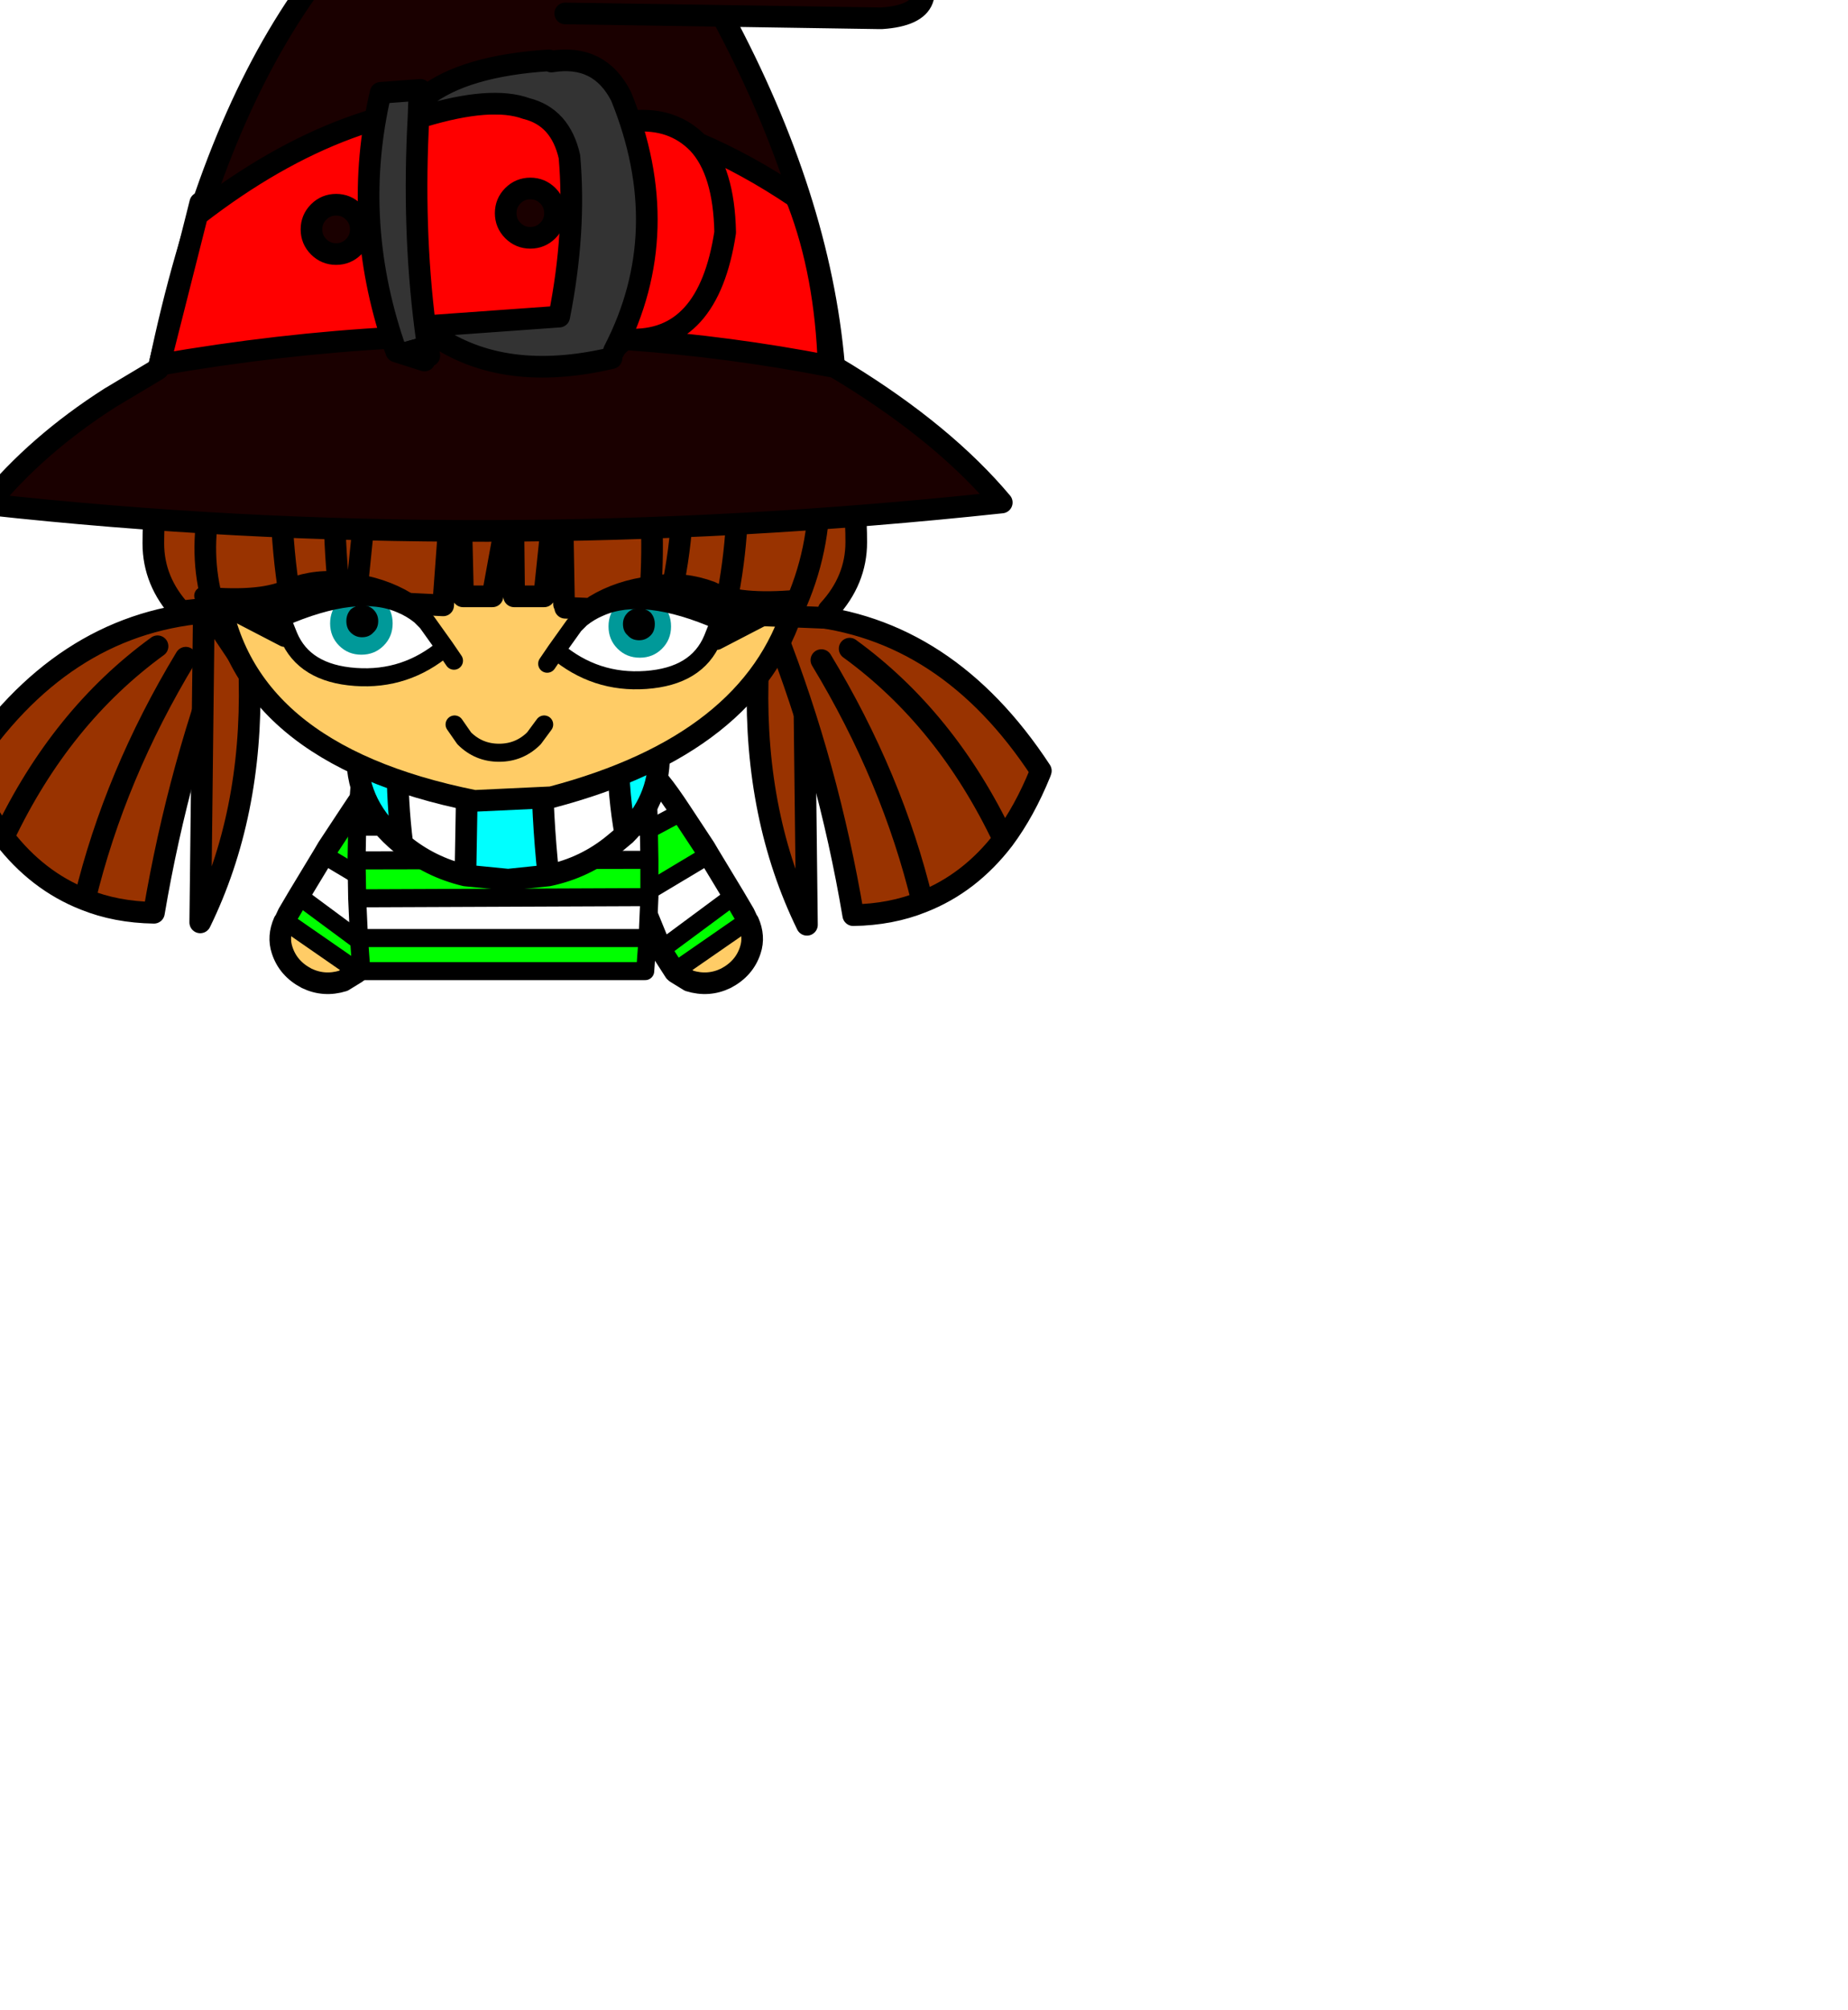 <?xml version="1.0" encoding="UTF-8" standalone="no"?>
<svg xmlns:xlink="http://www.w3.org/1999/xlink" height="100.25px" width="92.2px" xmlns="http://www.w3.org/2000/svg">
  <g transform="matrix(0.6, 0.0, 0.0, 0.6, -1.35, -4.85)">
  <use height="20.35" id="mc300" transform="matrix(0.996, 0.069, -0.069, 0.996, 25.732, 70.092)" width="13.05" xlink:href="#sprite0"/>
      <use height="20.35" id="mc301" transform="matrix(-0.996, 0.069, 0.069, 0.996, 64.618, 70.092)" width="13.05" xlink:href="#sprite0"/>
      <use height="18.8" id="mc302" transform="matrix(1.0, 0.0, 0.0, 1.0, 31.15, 70.75)" width="25.85" xlink:href="#sprite3"/>
      <use height="22.3" id="mc303" transform="matrix(1.0, 0.0, 0.0, 1.0, 31.05, 59.8)" width="26.9" xlink:href="#sprite5"/>
      <use height="27.9" id="mc304" transform="matrix(-1.0, 0.0, 0.0, 1.0, 70.25, 57.95)" width="6.1" xlink:href="#sprite7"/>
      <use height="27.0" id="mc305" transform="matrix(-1.0, 0.0, 0.0, 1.0, 89.7, 58.05)" width="23.95" xlink:href="#sprite9"/>
      <use height="27.0" id="mc306" transform="matrix(1.0, 0.0, 0.0, 1.0, -1.45, 57.85)" width="23.95" xlink:href="#sprite9"/>
      <use height="27.9" id="mc307" transform="matrix(1.0, 0.0, 0.0, 1.0, 18.0, 57.75)" width="6.1" xlink:href="#sprite7"/>
      <use height="36.55" id="mc308" transform="matrix(1.0, 0.0, 0.0, 1.0, 19.45, 39.1)" width="50.2" xlink:href="#sprite11"/>
      <use height="3.85" transform="matrix(1.0, 0.0, 0.0, 1.0, 39.3, 67.55)" width="8.95" xlink:href="#shape14"/>
      <use height="37.5" id="mc3010" transform="matrix(1.0, 0.0, 0.0, 1.0, 14.1, 22.85)" width="60.25" xlink:href="#sprite13"/>
      <use height="9.6" id="mc3011" transform="matrix(1.0, 0.0, 0.0, 1.0, 18.4, 55.55)" width="22.35" xlink:href="#sprite15"/>
      <use height="9.6" id="mc3012" transform="matrix(-1.0, 0.0, 0.0, 1.0, 69.35, 55.8)" width="22.35" xlink:href="#sprite15"/>
      <use height="62.1" id="hide_hat" transform="matrix(1.0, 0.0, 0.0, 1.0, 0.35, -9.0)" width="86.1" xlink:href="#sprite17"/>
      <use height="0.0" id="hat" transform="matrix(1.0, 0.0, 0.0, 1.0, 9.85, 0.2)" width="0.0" xlink:href="#sprite21"/>
  </g>
  <defs>
    <g id="shape0" transform="matrix(1.0, 0.0, 0.0, 1.0, -0.1, -0.2)">
      <path d="M77.5 13.45 Q90.75 26.75 90.75 45.55 90.75 64.35 77.5 77.6 64.2 90.85 45.4 90.85 26.6 90.85 13.35 77.6 0.1 64.35 0.1 45.55 0.1 26.75 13.35 13.45 26.6 0.2 45.4 0.2 64.2 0.2 77.5 13.45" fill="#ff0000" fill-rule="evenodd" stroke="none"/>
    </g>
    <g id="sprite0" transform="matrix(1.0, 0.0, 0.0, 1.0, 6.55, 10.15)">
      <use height="4.9" id="mc200" transform="matrix(1.0, 0.0, 0.0, 1.0, -5.65, 4.4)" width="6.65" xlink:href="#sprite1"/>
      <use height="13.2" id="mc100" transform="matrix(1.0, 0.0, 0.0, 1.0, -5.35, -5.05)" width="10.15" xlink:href="#sprite2"/>
      <use height="20.35" transform="matrix(1.0, 0.0, 0.0, 1.0, -6.55, -10.15)" width="13.05" xlink:href="#shape3"/>
    </g>
    <g id="sprite1" transform="matrix(1.0, 0.0, 0.0, 1.0, 3.35, 2.45)">
      <use height="4.9" transform="matrix(1.0, 0.0, 0.0, 1.0, -3.35, -2.45)" width="6.65" xlink:href="#shape1"/>
    </g>
    <g id="shape1" transform="matrix(1.0, 0.0, 0.0, 1.0, 3.35, 2.45)">
      <path d="M-3.05 -2.45 L-2.8 -2.35 3.3 1.3 3.2 1.4 2.15 2.15 Q0.6 2.75 -0.9 2.15 -2.5 1.45 -3.1 -0.05 -3.55 -1.15 -3.1 -2.4 L-3.05 -2.45" fill="#ffcc66" fill-rule="evenodd" stroke="none"/>
    </g>
    <g id="sprite2" transform="matrix(1.0, 0.0, 0.0, 1.0, 5.1, 6.6)">
      <use height="13.2" transform="matrix(1.0, 0.0, 0.0, 1.0, -5.1, -6.6)" width="10.15" xlink:href="#shape2"/>
    </g>
    <g id="shape2" transform="matrix(1.0, 0.0, 0.0, 1.0, 5.1, 6.6)">
      <path d="M-4.85 2.95 L-5.1 2.85 -4.85 2.2 -4.1 0.7 -3.7 0.9 2.25 4.7 2.1 5.05 1.25 6.6 -4.85 2.95 M5.05 -4.25 L4.1 -0.95 3.75 0.15 -2.25 -2.9 -1.95 -3.5 -0.2 -6.6 5.05 -4.25" fill="#00ff00" fill-rule="evenodd" stroke="none"/>
    </g>
    <g id="shape3" transform="matrix(1.0, 0.0, 0.0, 1.0, 6.55, 10.15)">
      <path d="M-0.45 -5.05 Q1.4 -8.35 2.2 -8.8 3.05 -9.35 3.85 -9.2 L4.3 -9.1 Q5.3 -8.65 5.55 -7.4 5.75 -6.5 4.8 -2.7 L-0.45 -5.05 M3.5 1.7 L2.0 6.25 -3.95 2.45 -4.35 2.25 -2.5 -1.35 3.5 1.7" fill="#ffffff" fill-rule="evenodd" stroke="none"/>
      <path d="M4.8 -2.7 Q5.75 -6.5 5.55 -7.4 5.3 -8.65 4.3 -9.1 L3.85 -9.2 Q3.05 -9.35 2.2 -8.8 1.4 -8.35 -0.45 -5.05 M4.8 -2.7 L3.85 0.6 3.5 1.7 2.0 6.25 1.85 6.6 1.0 8.15 0.9 8.25 -0.15 9.0 Q-1.7 9.6 -3.2 9.0 -4.8 8.3 -5.4 6.8 -5.85 5.7 -5.4 4.45 L-5.35 4.4 -5.1 3.75 -4.35 2.25 -2.5 -1.35 -2.2 -1.95 -0.45 -5.05" fill="none" stroke="#000000" stroke-linecap="round" stroke-linejoin="round" stroke-width="1.8"/>
      <path d="M-0.45 -5.05 L4.8 -2.7 M-5.1 4.5 L0.7 7.95 M-2.5 -1.35 L3.5 1.7 M2.0 6.25 L-3.95 2.45" fill="none" stroke="#000000" stroke-linecap="round" stroke-linejoin="round" stroke-width="1.5"/>
    </g>
    <g id="sprite3" transform="matrix(1.0, 0.0, 0.0, 1.0, 0.75, 0.75)">
      <use height="14.75" id="mc100" transform="matrix(1.0, 0.0, 0.0, 1.0, 0.0, 2.55)" width="24.35" xlink:href="#sprite4"/>
      <use height="18.8" transform="matrix(1.0, 0.0, 0.0, 1.0, -0.75, -0.75)" width="25.85" xlink:href="#shape5"/>
    </g>
    <g id="sprite4" transform="matrix(1.0, 0.0, 0.0, 1.0, 12.15, 7.35)">
      <use height="14.75" transform="matrix(1.0, 0.0, 0.0, 1.0, -12.15, -7.35)" width="24.35" xlink:href="#shape4"/>
    </g>
    <g id="shape4" transform="matrix(1.0, 0.0, 0.0, 1.0, 12.15, 7.35)">
      <path d="M12.15 -5.15 L12.15 -4.6 -12.1 -4.6 -12.05 -5.15 -11.95 -7.35 12.05 -7.35 12.15 -5.15 M11.85 7.4 L-11.75 7.4 -11.95 4.65 12.05 4.65 11.85 7.4 M12.2 1.25 L-12.1 1.35 -12.15 -1.8 12.2 -1.85 12.2 1.25" fill="#00ff00" fill-rule="evenodd" stroke="none"/>
    </g>
    <g id="shape5" transform="matrix(1.0, 0.0, 0.0, 1.0, 0.75, 0.75)">
      <path d="M24.2 14.55 L0.2 14.55 0.05 11.25 24.35 11.15 24.2 14.55 M0.0 8.1 L0.05 5.3 24.3 5.3 24.35 8.05 0.0 8.1 M0.2 2.55 L0.4 0.0 24.0 0.0 24.2 2.55 0.2 2.55" fill="#ffffff" fill-rule="evenodd" stroke="none"/>
      <path d="M0.2 14.55 L0.4 17.3 24.0 17.3 24.2 14.55 0.2 14.55 0.05 11.25 0.0 8.1 0.05 5.3 0.1 4.75 0.2 2.55 0.4 0.0 24.0 0.0 24.2 2.55 24.3 4.75 24.3 5.3 24.35 8.05 24.35 11.15 24.2 14.55 M24.35 11.15 L0.05 11.25 M24.2 2.55 L0.2 2.55 M24.3 5.3 L0.05 5.3 M0.0 8.1 L24.35 8.05" fill="none" stroke="#000000" stroke-linecap="round" stroke-linejoin="round" stroke-width="1.5"/>
    </g>
    <g id="sprite5" transform="matrix(1.0, 0.0, 0.0, 1.0, 0.9, 0.9)">
      <use height="20.5" id="mc100" transform="matrix(1.0, 0.0, 0.0, 1.0, 0.0, 0.0)" width="25.1" xlink:href="#sprite6"/>
      <use height="22.3" transform="matrix(1.0, 0.0, 0.0, 1.0, -0.9, -0.9)" width="26.9" xlink:href="#shape7"/>
    </g>
    <g id="sprite6" transform="matrix(1.0, 0.0, 0.0, 1.0, 12.55, 10.25)">
      <use height="20.5" transform="matrix(1.0, 0.0, 0.0, 1.0, -12.55, -10.25)" width="25.1" xlink:href="#shape6"/>
    </g>
    <g id="shape6" transform="matrix(1.0, 0.0, 0.0, 1.0, 12.55, 10.25)">
      <path d="M3.3 -9.9 Q2.3 0.0 3.35 9.9 L0.0 10.25 -3.55 9.9 -3.2 -9.9 0.0 -10.25 3.3 -9.9 M9.75 6.5 Q8.6 0.05 9.65 -6.55 12.55 -3.75 12.55 0.0 12.55 3.7 9.75 6.5 M-8.7 -6.95 Q-9.65 0.35 -8.8 7.25 L-8.9 7.25 Q-12.55 4.25 -12.55 0.0 -12.55 -4.2 -8.95 -7.2 L-8.7 -6.95" fill="#00ffff" fill-rule="evenodd" stroke="none"/>
    </g>
    <g id="shape7" transform="matrix(1.0, 0.0, 0.0, 1.0, 0.9, 0.9)">
      <path d="M15.85 0.35 Q18.95 1.0 21.4 3.0 L21.95 3.5 22.2 3.7 Q21.15 10.3 22.3 16.75 L21.4 17.5 Q19.0 19.5 15.9 20.15 14.85 10.25 15.85 0.35 M9.0 20.15 Q6.05 19.45 3.75 17.55 L3.75 17.5 Q2.9 10.6 3.85 3.3 L3.65 3.0 Q6.15 1.0 9.35 0.35 L9.0 20.15" fill="#ffffff" fill-rule="evenodd" stroke="none"/>
      <path d="M15.85 0.35 Q18.95 1.0 21.4 3.0 L21.95 3.5 22.2 3.7 Q25.1 6.5 25.1 10.25 25.1 13.95 22.3 16.75 L21.4 17.5 Q19.0 19.5 15.9 20.15 L12.55 20.5 9.0 20.15 Q6.05 19.45 3.75 17.55 L3.65 17.5 Q0.0 14.5 0.0 10.25 0.0 6.05 3.6 3.05 L3.65 3.0 Q6.15 1.0 9.35 0.35 L12.55 0.0 15.85 0.35 Q14.85 10.25 15.9 20.15 M22.2 3.7 Q21.15 10.3 22.3 16.75 M3.75 17.55 L3.75 17.5 Q2.9 10.6 3.85 3.3 M9.35 0.35 L9.0 20.15" fill="none" stroke="#000000" stroke-linecap="round" stroke-linejoin="round" stroke-width="1.8"/>
    </g>
    <g id="sprite7" transform="matrix(1.0, 0.0, 0.0, 1.0, 0.9, 0.9)">
      <use height="26.1" id="mc100" transform="matrix(1.0, 0.0, 0.0, 1.0, 0.0, 0.0)" width="4.3" xlink:href="#sprite8"/>
      <use height="27.9" transform="matrix(1.0, 0.0, 0.0, 1.0, -0.9, -0.9)" width="6.1" xlink:href="#shape9"/>
    </g>
    <g id="sprite8" transform="matrix(1.0, 0.0, 0.0, 1.0, 2.15, 13.05)">
      <use height="26.1" transform="matrix(1.0, 0.0, 0.0, 1.0, -2.15, -13.05)" width="4.3" xlink:href="#shape8"/>
    </g>
    <g id="shape8" transform="matrix(1.0, 0.0, 0.0, 1.0, 2.15, 13.05)">
      <path d="M1.95 -7.15 Q2.2 4.15 -2.15 13.05 L-1.85 -12.9 -1.6 -13.05 2.15 -7.45 1.95 -7.15" fill="#993300" fill-rule="evenodd" stroke="none"/>
    </g>
    <g id="shape9" transform="matrix(1.0, 0.0, 0.0, 1.0, 0.9, 0.9)">
      <path d="M4.1 5.9 Q4.35 17.2 0.0 26.1 L0.3 0.15 M0.55 0.0 L4.3 5.6" fill="none" stroke="#000000" stroke-linecap="round" stroke-linejoin="round" stroke-width="1.8"/>
    </g>
    <g id="sprite9" transform="matrix(1.0, 0.0, 0.0, 1.0, 0.9, 0.9)">
      <use height="25.2" id="mc100" transform="matrix(1.0, 0.0, 0.0, 1.0, 0.0, 0.0)" width="22.15" xlink:href="#sprite10"/>
      <use height="27.0" transform="matrix(1.0, 0.0, 0.0, 1.0, -0.9, -0.9)" width="23.95" xlink:href="#shape11"/>
    </g>
    <g id="sprite10" transform="matrix(1.0, 0.0, 0.0, 1.0, 11.05, 12.6)">
      <use height="25.2" transform="matrix(1.0, 0.0, 0.0, 1.0, -11.05, -12.6)" width="22.15" xlink:href="#shape10"/>
    </g>
    <g id="shape10" transform="matrix(1.0, 0.0, 0.0, 1.0, 11.05, 12.6)">
      <path d="M11.1 -11.1 L11.05 -11.0 Q6.65 0.2 4.55 12.6 1.4 12.55 -1.2 11.5 -5.15 9.95 -7.95 6.3 -9.7 3.95 -11.0 0.75 L-11.05 0.6 Q-3.25 -11.3 8.75 -12.35 L8.95 -12.6 11.1 -11.1" fill="#993300" fill-rule="evenodd" stroke="none"/>
    </g>
    <g id="shape11" transform="matrix(1.0, 0.0, 0.0, 1.0, 0.9, 0.9)">
      <path d="M20.0 0.0 L22.15 1.5 22.1 1.6 Q17.7 12.8 15.6 25.2 12.45 25.15 9.85 24.1 5.9 22.55 3.1 18.9 1.35 16.55 0.05 13.35 L0.0 13.2 Q7.8 1.3 19.8 0.25 M3.1 18.9 Q7.85 8.9 15.9 3.05 M9.85 24.1 Q12.35 13.75 18.25 4.0" fill="none" stroke="#000000" stroke-linecap="round" stroke-linejoin="round" stroke-width="1.8"/>
    </g>
    <g id="sprite11" transform="matrix(1.0, 0.0, 0.0, 1.0, 0.9, 0.9)">
      <use height="34.75" id="mc100" transform="matrix(1.0, 0.0, 0.0, 1.0, 0.0, 0.0)" width="48.4" xlink:href="#sprite12"/>
      <use height="36.55" transform="matrix(1.0, 0.0, 0.0, 1.0, -0.9, -0.9)" width="50.2" xlink:href="#shape13"/>
    </g>
    <g id="sprite12" transform="matrix(1.0, 0.0, 0.0, 1.0, 24.2, 17.35)">
      <use height="34.75" transform="matrix(1.0, 0.0, 0.0, 1.0, -24.2, -17.35)" width="48.4" xlink:href="#shape12"/>
    </g>
    <g id="shape12" transform="matrix(1.0, 0.0, 0.0, 1.0, 24.2, 17.35)">
      <path d="M21.85 -17.2 Q25.25 -9.15 23.75 1.05 20.25 12.6 3.55 17.0 L-2.85 17.3 Q-22.6 13.35 -24.2 -0.75 L-24.2 -1.05 -22.65 -17.15 21.8 -17.35 21.85 -17.2" fill="#ffcc66" fill-rule="evenodd" stroke="none"/>
    </g>
    <g id="shape13" transform="matrix(1.0, 0.0, 0.0, 1.0, 0.9, 0.9)">
      <path d="M46.05 0.15 Q49.45 8.2 47.95 18.4 44.45 29.95 27.75 34.35 L21.35 34.65 Q1.6 30.7 0.0 16.6 L0.0 16.3 1.55 0.2 46.0 0.0 46.05 0.15 Z" fill="none" stroke="#000000" stroke-linecap="round" stroke-linejoin="round" stroke-width="1.8"/>
    </g>
    <g id="shape14" transform="matrix(1.0, 0.0, 0.0, 1.0, 0.75, 1.15)">
      <path d="M7.45 -0.4 L6.6 0.75 Q5.4 1.95 3.7 1.95 2.0 1.95 0.8 0.75 L0.0 -0.4" fill="none" stroke="#000000" stroke-linecap="round" stroke-linejoin="round" stroke-width="1.5"/>
    </g>
    <g id="sprite13" transform="matrix(1.0, 0.0, 0.0, 1.0, 0.9, 0.9)">
      <use height="35.7" id="mc100" transform="matrix(1.0, 0.0, 0.0, 1.0, 0.0, 0.0)" width="58.45" xlink:href="#sprite14"/>
      <use height="37.5" transform="matrix(1.0, 0.0, 0.0, 1.0, -0.9, -0.9)" width="60.25" xlink:href="#shape16"/>
    </g>
    <g id="sprite14" transform="matrix(1.0, 0.0, 0.0, 1.0, 29.2, 17.85)">
      <use height="35.7" transform="matrix(1.0, 0.0, 0.0, 1.0, -29.2, -17.85)" width="58.45" xlink:href="#shape15"/>
    </g>
    <g id="shape15" transform="matrix(1.0, 0.0, 0.0, 1.0, 29.2, 17.85)">
      <path d="M0.55 -17.85 Q12.3 -17.65 20.65 -9.25 29.25 -0.65 29.25 11.55 29.25 14.7 26.95 17.2 L26.95 17.85 5.05 17.0 4.95 16.7 4.75 5.6 4.4 5.55 3.3 16.05 0.8 16.05 0.7 6.75 -1.0 16.05 -3.45 16.05 -3.75 3.5 -4.15 4.25 -5.1 16.8 -12.3 16.45 -13.65 16.45 -17.8 16.55 -24.15 17.0 -26.9 17.3 Q-29.2 14.8 -29.2 11.65 -29.2 -0.55 -20.6 -9.15 -12.25 -17.55 0.55 -17.85" fill="#993300" fill-rule="evenodd" stroke="none"/>
    </g>
    <g id="shape16" transform="matrix(1.0, 0.0, 0.0, 1.0, 0.9, 0.9)">
      <path d="M56.15 35.05 Q58.45 32.55 58.45 29.4 58.45 17.2 49.85 8.6 41.5 0.2 29.75 0.0 16.95 0.3 8.6 8.7 0.0 17.3 0.0 29.5 0.0 32.65 2.3 35.15 L5.05 34.85 11.4 34.4 15.55 34.3 16.9 34.3 24.1 34.65 25.25 19.0 M40.95 22.45 Q41.85 28.6 41.2 35.15 L42.7 35.2 Q44.45 28.4 43.9 21.6 M42.7 35.2 L47.45 35.35 Q48.95 28.6 48.45 22.15 M47.45 35.35 L56.15 35.7 M53.2 35.05 Q55.5 30.05 55.35 24.7 M4.95 34.45 Q3.8 30.4 4.75 25.95 M25.45 21.35 L25.75 33.9 28.2 33.9 29.9 24.6 30.0 33.9 32.5 33.9 33.6 23.4 M11.35 33.95 Q10.15 26.6 10.95 18.9 M15.5 34.05 Q14.7 26.75 15.3 18.8 M33.95 23.45 L34.15 34.55 M16.85 34.05 L18.5 17.9 M34.25 34.85 L41.2 35.15" fill="none" stroke="#000000" stroke-linecap="round" stroke-linejoin="round" stroke-width="1.8"/>
    </g>
    <g id="sprite15" transform="matrix(1.0, 0.0, 0.0, 1.0, 0.75, 0.75)">
      <use height="6.7" transform="matrix(1.0, 0.0, 0.0, 1.0, 6.5, 1.4)" width="13.6" xlink:href="#shape17"/>
      <use height="5.2" id="mc200" transform="matrix(1.0, 0.0, 0.0, 1.0, 10.55, 1.0)" width="5.2" xlink:href="#sprite16"/>
      <use height="9.6" transform="matrix(1.0, 0.0, 0.0, 1.0, -0.75, -0.75)" width="22.35" xlink:href="#shape19"/>
    </g>
    <g id="shape17" transform="matrix(1.0, 0.0, 0.0, 1.0, -6.5, -1.4)">
      <path d="M12.65 8.05 Q8.4 7.75 7.1 4.65 L6.5 3.15 Q12.8 0.4 16.45 2.0 17.3 2.35 18.05 2.95 L18.6 3.5 20.1 5.6 Q16.85 8.35 12.65 8.05" fill="#ffffff" fill-rule="evenodd" stroke="none"/>
    </g>
    <g id="sprite16" transform="matrix(1.0, 0.0, 0.0, 1.0, 2.6, 2.6)">
      <use height="5.2" transform="matrix(1.0, 0.0, 0.0, 1.0, -2.6, -2.6)" width="5.2" xlink:href="#shape18"/>
    </g>
    <g id="shape18" transform="matrix(1.0, 0.0, 0.0, 1.0, 2.6, 2.6)">
      <path d="M1.85 -1.85 Q2.6 -1.1 2.6 0.0 2.6 1.1 1.85 1.85 1.1 2.6 0.0 2.6 -1.1 2.6 -1.85 1.85 -2.6 1.1 -2.6 0.0 -2.6 -1.1 -1.85 -1.85 -1.1 -2.6 0.0 -2.6 1.1 -2.6 1.85 -1.85" fill="#009999" fill-rule="evenodd" stroke="none"/>
    </g>
    <g id="shape19" transform="matrix(1.0, 0.0, 0.0, 1.0, 0.75, 0.75)">
      <path d="M14.15 4.35 Q13.8 4.75 13.2 4.75 12.65 4.75 12.25 4.35 11.9 4.0 11.9 3.4 11.9 2.85 12.25 2.45 12.65 2.1 13.2 2.1 13.8 2.1 14.15 2.45 14.55 2.85 14.55 3.4 14.55 4.0 14.15 4.35" fill="#000000" fill-rule="evenodd" stroke="none"/>
      <path d="M16.95 1.75 L16.45 2.0 Q12.8 0.4 6.5 3.15 L7.1 4.65 6.75 4.8 0.0 1.3 Q5.0 1.75 7.2 0.6 9.5 -0.25 11.75 0.1 L12.15 0.15 Q14.9 0.5 16.95 1.75" fill="#000000" fill-rule="evenodd" stroke="none"/>
      <path d="M16.45 2.0 Q17.3 2.35 18.05 2.95 L18.6 3.5 20.1 5.6 20.85 6.7 M6.75 4.8 L0.0 1.3 Q5.0 1.75 7.2 0.6 9.5 -0.25 11.75 0.1 L12.15 0.15 Q14.9 0.5 16.95 1.75 M7.1 4.65 Q8.4 7.75 12.65 8.05 16.85 8.35 20.1 5.6 M16.45 2.0 Q12.8 0.4 6.5 3.15 L7.1 4.65" fill="none" stroke="#000000" stroke-linecap="round" stroke-linejoin="round" stroke-width="1.5"/>
    </g>
    <g id="sprite17" transform="matrix(1.0, 0.0, 0.0, 1.0, 0.9, 0.9)">
      <use height="60.3" id="mc500" transform="matrix(1.0, 0.0, 0.0, 1.0, 0.0, 0.0)" width="84.3" xlink:href="#sprite18"/>
      <use height="62.1" transform="matrix(1.0, 0.0, 0.0, 1.0, -0.9, -0.9)" width="86.1" xlink:href="#shape21"/>
      <use height="21.85" id="mc300" transform="matrix(1.0, 0.0, 0.0, 1.0, 14.25, 24.75)" width="55.65" xlink:href="#sprite19"/>
      <use height="23.75" transform="matrix(1.0, 0.0, 0.0, 1.0, 13.35, 23.85)" width="58.05" xlink:href="#shape23"/>
      <use height="25.45" id="mc100" transform="matrix(1.0, 0.0, 0.0, 1.0, 31.65, 21.2)" width="23.15" xlink:href="#sprite20"/>
      <use height="27.25" transform="matrix(1.0, 0.0, 0.0, 1.0, 30.75, 20.3)" width="24.95" xlink:href="#shape25"/>
    </g>
    <g id="sprite18" transform="matrix(1.0, 0.0, 0.0, 1.0, 42.15, 30.15)">
      <use height="60.3" transform="matrix(1.0, 0.0, 0.0, 1.0, -42.15, -30.15)" width="84.3" xlink:href="#shape20"/>
    </g>
    <g id="shape20" transform="matrix(1.0, 0.0, 0.0, 1.0, 42.15, 30.15)">
      <path d="M4.2 -29.65 L15.7 -29.25 18.0 -28.4 Q27.65 -24.7 34.25 -17.9 37.9 -12.85 32.2 -12.45 L31.8 -12.45 18.9 -12.65 Q27.0 2.45 28.2 16.35 L28.2 16.5 29.2 17.1 Q37.4 22.15 42.15 27.8 -1.2 32.45 -42.15 27.95 -38.1 23.0 -32.0 19.1 -30.15 17.85 -28.15 16.8 L-28.0 16.7 -27.9 16.45 Q-20.05 -21.35 3.3 -29.45 L4.2 -29.65" fill="#1a0000" fill-rule="evenodd" stroke="none"/>
    </g>
    <g id="shape21" transform="matrix(1.0, 0.0, 0.0, 1.0, 0.9, 0.9)">
      <path d="M60.15 1.75 L57.85 0.9 59.45 1.45 60.15 1.75" fill="#000000" fill-rule="evenodd" stroke="none"/>
      <path d="M48.0 17.3 L61.05 17.5 73.95 17.7 74.35 17.7 Q80.05 17.3 76.4 12.25 69.8 5.45 60.15 1.75 M57.85 0.9 Q52.7 -0.7 46.35 0.5 L45.45 0.7 Q22.1 8.8 14.25 46.6 L14.15 46.85 14.0 46.95 10.15 49.25 Q4.05 53.15 0.0 58.1 40.95 62.6 84.3 57.95 79.55 52.3 71.35 47.25 L70.35 46.65 70.35 46.5 Q69.15 32.6 61.05 17.5 M57.85 0.9 L59.45 1.45 60.15 1.75 M14.25 46.6 L14.0 46.95" fill="none" stroke="#000000" stroke-linecap="round" stroke-linejoin="round" stroke-width="1.8"/>
    </g>
    <g id="sprite19" transform="matrix(1.0, 0.0, 0.0, 1.0, 27.8, 10.9)">
      <use height="21.85" transform="matrix(1.0, 0.0, 0.0, 1.0, -27.8, -10.9)" width="55.65" xlink:href="#shape22"/>
    </g>
    <g id="shape22" transform="matrix(1.0, 0.0, 0.0, 1.0, 27.8, 10.9)">
      <path d="M-11.05 -0.4 Q-11.05 -1.25 -11.65 -1.85 -12.25 -2.45 -13.1 -2.45 -13.95 -2.45 -14.55 -1.85 -15.15 -1.25 -15.15 -0.4 -15.15 0.45 -14.55 1.05 -13.95 1.65 -13.1 1.65 -12.25 1.65 -11.65 1.05 -11.05 0.45 -11.05 -0.4 M4.5 -3.2 Q3.9 -3.8 3.05 -3.8 2.2 -3.8 1.6 -3.2 1.0 -2.6 1.0 -1.75 1.0 -0.9 1.6 -0.3 2.2 0.3 3.05 0.3 3.9 0.3 4.5 -0.3 5.1 -0.9 5.1 -1.75 5.1 -2.6 4.5 -3.2 M11.6 -9.4 Q14.9 -9.7 17.0 -7.55 21.1 -5.8 25.1 -3.1 L25.3 -2.7 Q27.6 3.3 27.85 10.95 19.6 9.35 11.2 8.75 L11.1 8.75 10.85 8.75 Q-8.0 7.4 -27.8 10.85 L-24.65 -1.6 Q-12.0 -11.4 0.4 -10.85 6.1 -10.9 11.6 -9.4" fill="#ff0000" fill-rule="evenodd" stroke="none"/>
    </g>
    <g id="shape23" transform="matrix(1.0, 0.0, 0.0, 1.0, -13.35, -23.85)">
      <path d="M53.65 26.25 Q48.15 24.75 42.45 24.8 30.05 24.25 17.4 34.05 L14.25 46.5 Q34.05 43.05 52.9 44.4 L53.15 44.4 53.25 44.4 Q59.9 44.7 61.3 35.5 61.2 30.4 59.05 28.1 56.95 25.95 53.65 26.25 M46.55 35.35 Q45.95 35.95 45.1 35.95 44.25 35.95 43.65 35.35 43.05 34.75 43.05 33.9 43.05 33.05 43.65 32.45 44.25 31.85 45.1 31.85 45.95 31.85 46.55 32.45 47.15 33.05 47.15 33.9 47.15 34.75 46.55 35.35 M52.25 45.0 L52.9 44.4 M53.25 44.4 Q61.65 45.0 69.9 46.6 69.65 38.95 67.35 32.95 L67.15 32.55 Q63.15 29.85 59.05 28.1 M70.5 46.7 L69.9 46.6 M17.4 34.05 L17.65 33.05 M31.0 35.25 Q31.0 36.1 30.4 36.7 29.8 37.3 28.95 37.3 28.1 37.3 27.5 36.7 26.9 36.1 26.9 35.25 26.9 34.4 27.5 33.8 28.1 33.2 28.95 33.2 29.8 33.2 30.4 33.8 31.0 34.4 31.0 35.25" fill="none" stroke="#000000" stroke-linecap="round" stroke-linejoin="round" stroke-width="1.8"/>
    </g>
    <g id="sprite20" transform="matrix(1.0, 0.0, 0.0, 1.0, 11.55, 12.7)">
      <use height="25.45" transform="matrix(1.0, 0.0, 0.0, 1.0, -11.55, -12.7)" width="23.15" xlink:href="#shape24"/>
    </g>
    <g id="shape24" transform="matrix(1.0, 0.0, 0.0, 1.0, 11.55, 12.7)">
      <path d="M-7.35 -9.3 L-7.4 -7.95 Q-7.9 1.15 -6.85 9.45 L-6.75 10.2 -9.45 10.95 Q-13.0 0.45 -10.55 -10.0 L-7.25 -10.25 -7.3 -9.7 -7.35 -9.3 -6.9 -9.65 Q-3.6 -12.25 3.45 -12.7 L3.65 -12.6 Q7.65 -13.25 9.45 -9.7 14.0 1.5 8.85 11.45 L8.65 12.05 Q-0.3 14.15 -6.15 10.1 L-6.15 9.35 4.3 8.6 Q5.7 1.55 5.15 -4.7 4.4 -8.0 1.55 -8.7 -1.35 -9.75 -7.0 -8.05 L-7.35 -9.3" fill="#333333" fill-rule="evenodd" stroke="none"/>
    </g>
    <g id="shape25" transform="matrix(1.0, 0.0, 0.0, 1.0, -30.75, -20.3)">
      <path d="M33.75 44.85 L36.45 44.1 36.7 45.75 36.3 46.15 33.95 45.4 33.75 44.85" fill="#000000" fill-rule="evenodd" stroke="none"/>
      <path d="M52.05 45.35 Q57.2 35.4 52.65 24.2 50.85 20.65 46.85 21.3 L46.65 21.2 Q39.6 21.65 36.3 24.25 L35.85 24.6 35.8 25.95 36.2 25.85 Q41.85 24.15 44.75 25.2 47.6 25.9 48.35 29.2 48.9 35.45 47.5 42.5 L37.05 43.25 M35.85 24.6 L35.9 24.2 35.95 23.65 32.65 23.9 Q30.2 34.35 33.75 44.85 M36.45 44.1 L36.35 43.35 Q35.3 35.05 35.8 25.95 M36.45 44.1 L36.7 45.75 M36.3 46.15 L33.95 45.4 33.75 44.85 M37.05 44.0 Q42.9 48.05 51.85 45.95" fill="none" stroke="#000000" stroke-linecap="round" stroke-linejoin="round" stroke-width="1.8"/>
    </g>
  </defs>
</svg>
